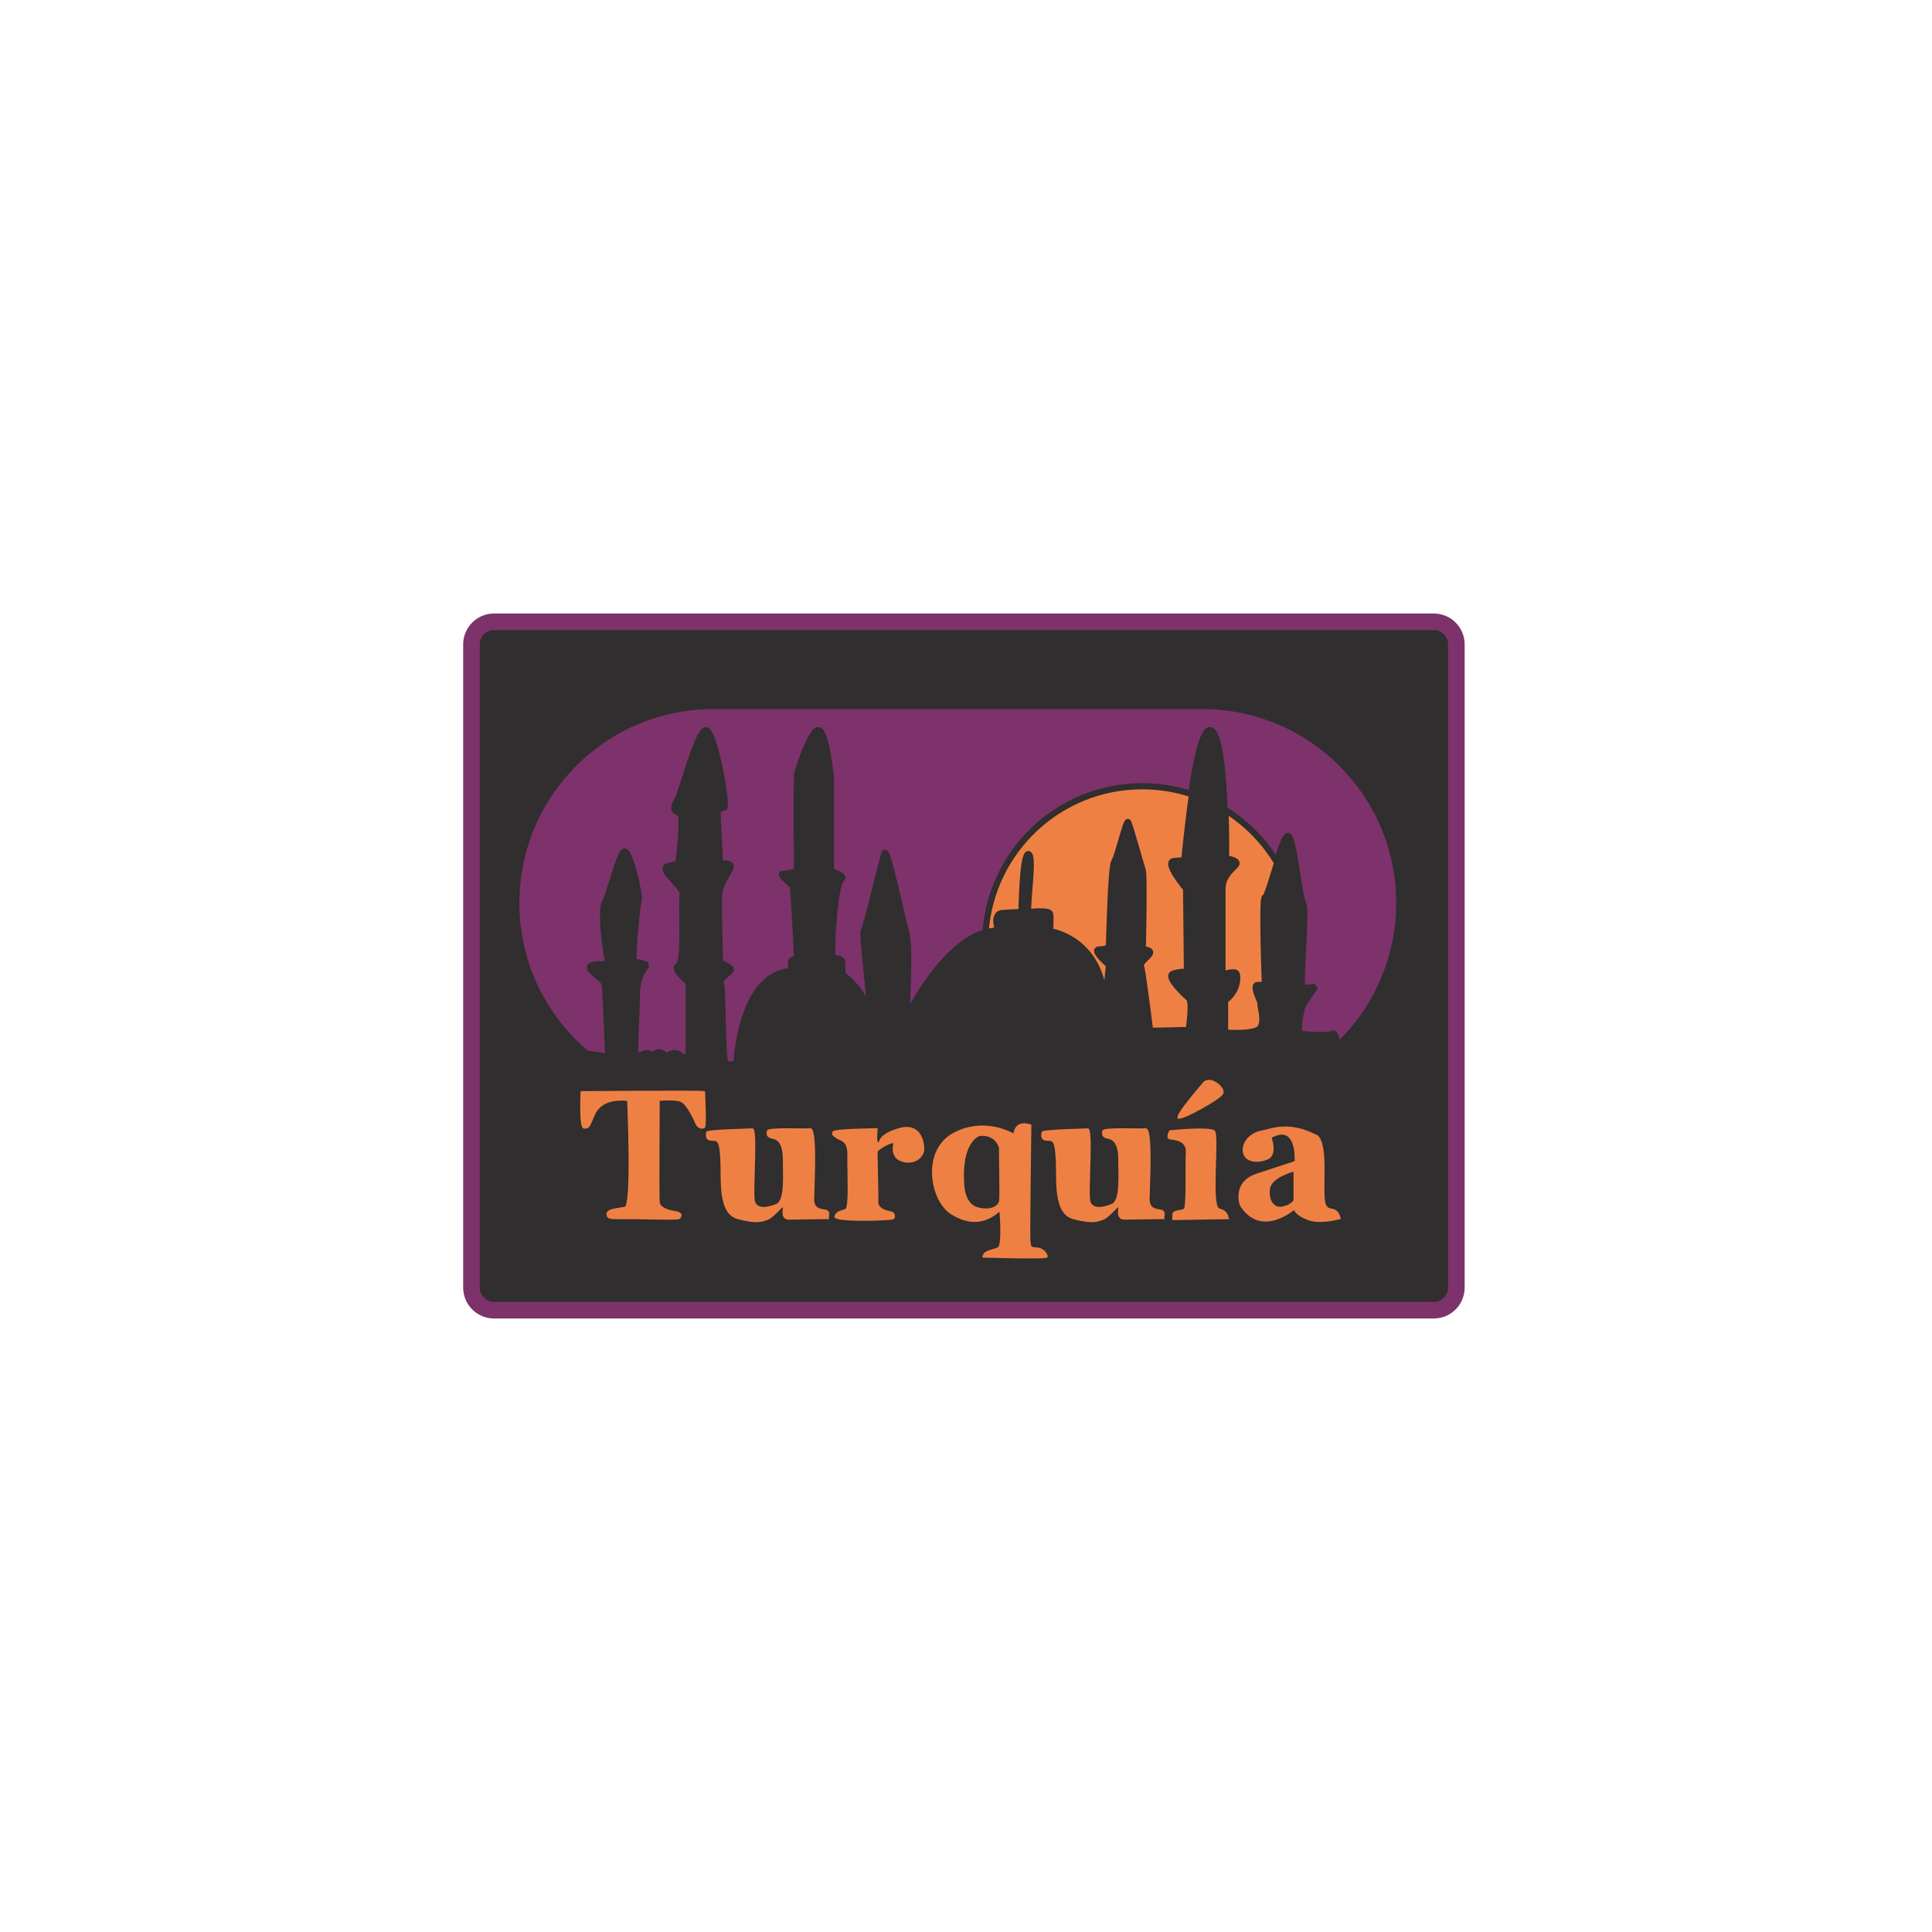 <?xml version="1.0" encoding="utf-8"?>
<!-- Generator: Adobe Illustrator 16.0.0, SVG Export Plug-In . SVG Version: 6.00 Build 0)  -->
<!DOCTYPE svg PUBLIC "-//W3C//DTD SVG 1.1//EN" "http://www.w3.org/Graphics/SVG/1.1/DTD/svg11.dtd">
<svg version="1.1" id="Capa_1" xmlns="http://www.w3.org/2000/svg" xmlns:xlink="http://www.w3.org/1999/xlink" x="0px" y="0px"
	 width="250px" height="250px" viewBox="0 0 250 250" enable-background="new 0 0 250 250" xml:space="preserve">
<g>
	
		<path fill="#302E2E" stroke="#7D326B" stroke-width="2.149" stroke-linecap="round" stroke-linejoin="bevel" stroke-miterlimit="10" d="
		M188.452,166.62c0,1.611-1.308,2.918-2.919,2.918H63.929c-1.612,0-2.92-1.307-2.92-2.918V83.381c0-1.611,1.308-2.919,2.92-2.919
		h121.604c1.611,0,2.919,1.308,2.919,2.919V166.62z"/>
	<g>
		
			<path fill="#7D326B" stroke="#302E2E" stroke-width="0.796" stroke-linecap="round" stroke-linejoin="bevel" stroke-miterlimit="10" d="
			M78.253,127.336c-0.113-0.673-2.467-1.905-1.794-2.354c0.672-0.448,2.579,0.112,2.242-0.672c-0.336-0.785-1.009-6.727-0.448-7.512
			c0.561-0.785,1.906-6.615,2.579-6.615c0.672,0,2.018,5.493,1.793,6.391c-0.224,0.897-0.896,7.848-0.56,7.848
			s1.681,0.449,1.681,0.449s-1.345,1.121-1.345,4.035c0,2.915-0.448,7.849,0,7.849c0.449,0,1.345-1.122,2.018,0
			c0,0,0.673-1.346,1.794,0c0,0,1.232-1.122,1.905,0h1.009v-9.642c0,0-2.242-1.794-1.345-2.131c0.896-0.336,0.336-8.521,0.561-9.305
			c0.224-0.785-3.251-3.252-1.906-3.588c1.346-0.336,1.346-0.336,1.346-0.336s0.785-6.278,0.224-6.503
			c-0.561-0.225-1.121-0.448-0.448-1.569c0.672-1.121,2.578-8.745,3.7-9.193c1.121-0.449,2.915,9.754,2.466,9.979
			c-0.449,0.224-0.897,0.224-0.897,0.224l0.336,7.063c0,0,1.682-0.226,1.346,0.56c-0.336,0.786-1.346,2.115-1.458,3.3
			c-0.112,1.186,0.112,8.921,0.112,8.921s1.546,0.673,1.391,1.009c-0.157,0.337-1.614,1.121-1.278,1.794
			c0.337,0.673,0.112,10.09,0.673,10.314c0.561,0.225,1.345,0,1.345,0s0.449-11.547,7.063-11.995v-1.346l0.785-0.337
			c0,0-0.449-9.081-0.561-9.306c-0.112-0.225-1.794-1.568-1.346-1.568c0.449,0,1.906-0.338,1.906-0.338s-0.112-9.192,0-12.668
			c0,0,1.794-5.858,2.803-5.62s1.57,6.181,1.57,6.181v12.107c0,0,2.018,0.561,1.345,1.01c-0.673,0.448-1.346,7.287-1.121,10.202
			c0,0,1.284-0.112,1.259,0.673c-0.025,0.784,0,1.457,0,1.457s2.44,1.57,3.337,4.598c0.897,3.026-0.896-9.643-0.56-10.203
			s2.354-9.193,2.69-10.09c0.336-0.896,2.243,8.296,2.804,10.314c0.56,2.018,0,10.986,0,10.986s5.269-11.098,11.771-11.322
			c0,0-0.785-2.131,0.561-2.243c1.345-0.112,2.467-0.112,2.467-0.112s0.111-7.623,0.896-7.512c0.785,0.113-0.225,6.391,0,7.512
			c0,0,2.691-0.335,2.803,0.225c0.112,0.561,0,2.242,0,2.242s5.941,0.785,6.951,7.961v3.25l0.672-6.838c0,0-2.354-2.019-1.232-2.019
			s1.232-0.448,1.232-0.448s0.225-10.203,0.674-10.875c0.448-0.673,1.568-5.494,1.793-5.158c0.225,0.338,1.683,5.606,1.906,6.279
			c0.225,0.673,0,10.202,0,10.202s1.233,0.001,0.896,0.561c-0.336,0.561-1.346,1.121-1.121,1.682c0.225,0.562,1.18,8.296,1.18,8.296
			l4.986-0.111c0,0,0.561-3.699,0-4.148c-0.561-0.448-3.026-2.803-2.018-3.139c1.01-0.336,1.794-0.225,1.794-0.225l-0.112-10.763
			c0,0-2.914-3.476-1.569-3.588s1.345-0.112,1.345-0.112s1.458-16.636,3.364-16.838c1.905-0.203,2.13,13.139,2.018,16.614
			c0,0,1.906,0.224,1.233,0.896c-0.672,0.673-1.682,1.569-1.682,3.027c0,1.457,0,11.099,0,11.099s1.633-0.561,1.826-0.111
			c0.191,0.448,0.191,2.242-1.49,3.475v4.148c0,0,4.037,0.337,4.597-0.672c0.562-1.01-0.111-2.803,0-3.027
			c0.112-0.225-1.232-2.467-0.336-2.467c0.897,0,0.897,0,0.897,0s-0.449-11.359,0-11.342c0.447,0.019,2.242-7.605,3.027-7.941
			c0.784-0.337,1.457,7.736,2.018,8.744c0.561,1.01-0.561,10.764,0,10.875c0.561,0.113,1.569-0.111,1.569-0.111
			s-1.122,1.681-1.458,2.129c-0.336,0.449-1.009,3.701-0.448,3.925s3.925,0.337,4.261,0c0.105-0.105,0.353,0.567,0.613,1.571
			c4.873-4.644,7.915-11.191,7.915-18.454c0-14.079-11.413-25.491-25.492-25.491H92.301c-14.078,0-25.492,11.412-25.492,25.491
			c0,7.817,3.523,14.81,9.063,19.485c1.561,0.209,2.83,0.425,2.83,0.425S78.365,128.009,78.253,127.336z"/>
	</g>
	
		<path fill="#EF8044" stroke="#302E2E" stroke-width="0.796" stroke-linecap="round" stroke-linejoin="bevel" stroke-miterlimit="10" d="
		M158.575,104.825c0.101,2.623,0.103,5.041,0.063,6.255c0,0,1.906,0.224,1.233,0.896s-1.682,1.569-1.682,3.027
		c0,1.457,0,11.099,0,11.099s1.633-0.561,1.825-0.111c0.192,0.448,0.192,2.242-1.489,3.475v4.148c0,0,4.036,0.337,4.597-0.672
		c0.561-1.01-0.111-2.803,0-3.027c0.112-0.225-1.232-2.467-0.336-2.467s0.896,0,0.896,0s-0.448-11.359,0-11.342
		c0.248,0.01,0.908-2.32,1.582-4.461C163.607,108.876,161.31,106.536,158.575,104.825z"/>
	
		<path fill="#EF8044" stroke="#302E2E" stroke-width="0.796" stroke-linecap="round" stroke-linejoin="bevel" stroke-miterlimit="10" d="
		M129.713,118.143c1.346-0.112,2.467-0.112,2.467-0.112s0.112-7.623,0.896-7.512c0.785,0.113-0.225,6.391,0,7.512
		c0,0,2.691-0.335,2.804,0.225c0.112,0.561,0,2.242,0,2.242s5.941,0.785,6.951,7.961v3.25l0.672-6.838c0,0-2.354-2.019-1.232-2.019
		c1.12,0,1.232-0.448,1.232-0.448s0.224-10.203,0.673-10.875c0.449-0.673,1.569-5.494,1.794-5.158
		c0.225,0.338,1.683,5.606,1.906,6.279s0,10.202,0,10.202s1.233,0.001,0.896,0.561c-0.336,0.561-1.346,1.121-1.121,1.682
		c0.225,0.562,1.179,8.296,1.179,8.296l4.987-0.111c0,0,0.561-3.699,0-4.148c-0.561-0.448-3.026-2.803-2.018-3.139
		s1.794-0.225,1.794-0.225l-0.112-10.763c0,0-2.914-3.476-1.569-3.588s1.345-0.112,1.345-0.112s0.376-4.275,0.993-8.518
		c-2.024-0.676-4.189-1.047-6.441-1.047c-10.757,0-19.558,8.355-20.278,18.93c0.53-0.162,1.071-0.265,1.622-0.283
		C129.152,120.386,128.368,118.255,129.713,118.143z"/>
	<g>
		<path fill="#EF8044" stroke="#EF8044" stroke-width="0.166" stroke-miterlimit="10" d="M75.506,141.271
			c-0.194,0.002-0.299,0.003-0.299,0.003s-0.225,4.633,0.343,4.677c0.568,0.045,0.655-0.086,1.049-1.005
			c0.394-0.918,0.875-2.884,4.633-2.579c0,0,0.612,13.637-0.35,13.855s-2.317,0.219-2.317,0.875c0,0.655,0.481,0.586,2.404,0.577
			s6.6,0.153,6.862,0.007c0.262-0.147,0.656-0.715-0.48-0.891c-1.137-0.174-1.989-0.567-2.066-1.223c-0.076-0.656,0-13.201,0-13.201
			s2.021-0.175,2.808,0.131c0.787,0.307,1.705,2.23,1.967,2.886s0.876,0.655,1.093,0.48c0.218-0.175,0-4.59,0-4.59
			C91.234,141.152,77.7,141.254,75.506,141.271z"/>
		<path fill="#EF8044" stroke="#EF8044" stroke-width="0.166" stroke-miterlimit="10" d="M106.846,156.616
			c-0.656-0.132-1.574-0.132-1.574-1.443c0-1.311,0.48-9.191-0.437-9.098s-5.434-0.168-5.514,0.27
			c-0.08,0.437-0.08,0.785,0.619,0.917s1.442,0.612,1.442,2.798s0.263,5.332-0.917,5.812c-1.18,0.481-2.491,0.656-2.841-0.35
			s0.436-9.658-0.307-9.44c-0.173,0.05-5.813,0.132-5.857,0.437c-0.043,0.307-0.218,1.006,0.656,1.006s1.05,0.219,1.181,2.622
			c0.131,2.404-0.394,6.837,2.185,7.527s3.191,0.319,3.89,0.067s1.923-1.869,2.01-1.606s-0.438,1.641,0.787,1.606
			c1.225-0.033,4.939-0.067,4.939-0.067S107.501,156.747,106.846,156.616z"/>
		<path fill="#EF8044" stroke="#EF8044" stroke-width="0.166" stroke-miterlimit="10" d="M150.251,156.616
			c-0.655-0.132-1.573-0.132-1.573-1.443c0-1.311,0.479-9.191-0.438-9.098c-0.918,0.094-5.434-0.168-5.514,0.27
			c-0.08,0.437-0.08,0.785,0.619,0.917s1.441,0.612,1.441,2.798s0.263,5.332-0.918,5.812c-1.18,0.481-2.491,0.656-2.841-0.35
			s0.437-9.658-0.306-9.44c-0.174,0.05-5.814,0.132-5.857,0.437c-0.043,0.307-0.219,1.006,0.656,1.006
			c0.873,0,1.049,0.219,1.18,2.622c0.131,2.404-0.394,6.837,2.186,7.527s3.19,0.319,3.89,0.067s1.923-1.869,2.011-1.606
			s-0.438,1.641,0.787,1.606c1.224-0.033,4.939-0.067,4.939-0.067S150.907,156.747,150.251,156.616z"/>
		<path fill="#EF8044" stroke="#EF8044" stroke-width="0.166" stroke-miterlimit="10" d="M116.286,146.075
			c-2.841,0.838-2.277,1.842-2.646,1.842s-0.151-1.842-0.151-1.842s-5.552,0.051-5.682,0.4c-0.131,0.35-0.001,0.438,0.524,0.787
			c0.525,0.35,1.443,0.279,1.399,2.216s0.262,6.831-0.306,7.05s-1.268,0.263-1.355,0.918c-0.087,0.655,7.387,0.455,7.562,0.228
			s0.175-0.796-0.524-0.884c-0.699-0.087-1.574-0.566-1.53-1.18c0.044-0.612-0.132-6.382-0.087-6.6
			c0.044-0.219,1.418-1.181,2.239-1.181c0,0-0.665,1.88,0.996,2.404c1.661,0.524,2.797-0.611,2.797-1.529
			C119.521,147.786,119.127,145.237,116.286,146.075z"/>
		<path fill="#EF8044" stroke="#EF8044" stroke-width="0.166" stroke-miterlimit="10" d="M134.293,161.511
			c-0.83-0.131-1.005,0.219-1.049-1.311c-0.043-1.53,0.132-14.6,0.132-14.6s-1.942-0.83-2.172,1.197
			c-0.751-0.431-4.063-2.083-7.75-0.156c-4.196,2.193-3.06,8.706-0.35,10.411s4.776,0.962,6.3-0.437c0,0,0.387,4.502-0.225,4.852
			s-1.88,0.306-1.967,1.18c0,0,8.174,0.262,8.261,0S135.123,161.643,134.293,161.511z M129.354,155.479
			c-0.132,0.524-0.962,1.311-2.841,0.83c-1.88-0.48-1.836-3.277-1.836-3.277c-0.306-5.332,1.968-6.105,2.098-6.119
			c2.098-0.219,2.623,1.572,2.579,1.703S129.486,154.955,129.354,155.479z"/>
		<path fill="#EF8044" stroke="#EF8044" stroke-width="0.166" stroke-miterlimit="10" d="M157.765,156.46
			c-1.181-0.281-0.001-9.635-0.656-10.115s-5.113-0.088-5.726,0c0,0-0.524,0.918,0,1.005s2.229,0.131,2.143,1.748
			c-0.088,1.618,0.087,7.075-0.263,7.362s-1.486,0.112-1.486,0.725c0,0.611,0,0.611,0,0.611l7.124-0.122
			C158.9,157.674,158.945,156.741,157.765,156.46z"/>
		<path fill="#EF8044" stroke="#EF8044" stroke-width="0.166" stroke-miterlimit="10" d="M158.19,141.536
			c0.405-0.699-1.388-2.272-2.349-1.529c0,0-4.021,4.589-3.322,4.677C153.219,144.771,157.786,142.236,158.19,141.536z"/>
		<path fill="#EF8044" stroke="#EF8044" stroke-width="0.166" stroke-miterlimit="10" d="M172.232,156.46
			c-1.137-0.156-0.918-1.462-0.918-5.482c0-4.021-1.049-4.083-1.049-4.083c-3.541-1.81-5.727-0.769-7.081-0.507
			c-1.354,0.263-2.491,1.442-2.273,2.71c0.218,1.269,1.924,1.398,3.147,0.831c1.224-0.568,0.393-2.754,0.393-2.754
			c3.541-1.923,3.148,3.146,3.148,3.146s-1.793,0.568-4.983,1.632s-2.099,4.007-2.099,4.007c2.667,4.24,6.95,0.5,6.95,0.5
			s0.175,0.725,1.792,1.336c1.617,0.612,4.109-0.122,4.109-0.122S173.369,156.616,172.232,156.46z M167.468,155.348
			c0,0-0.438,0.7-1.596,0.875s-1.857-1.005-1.595-2.491c0.262-1.486,3.19-2.229,3.19-2.229V155.348z"/>
	</g>
</g>
</svg>

